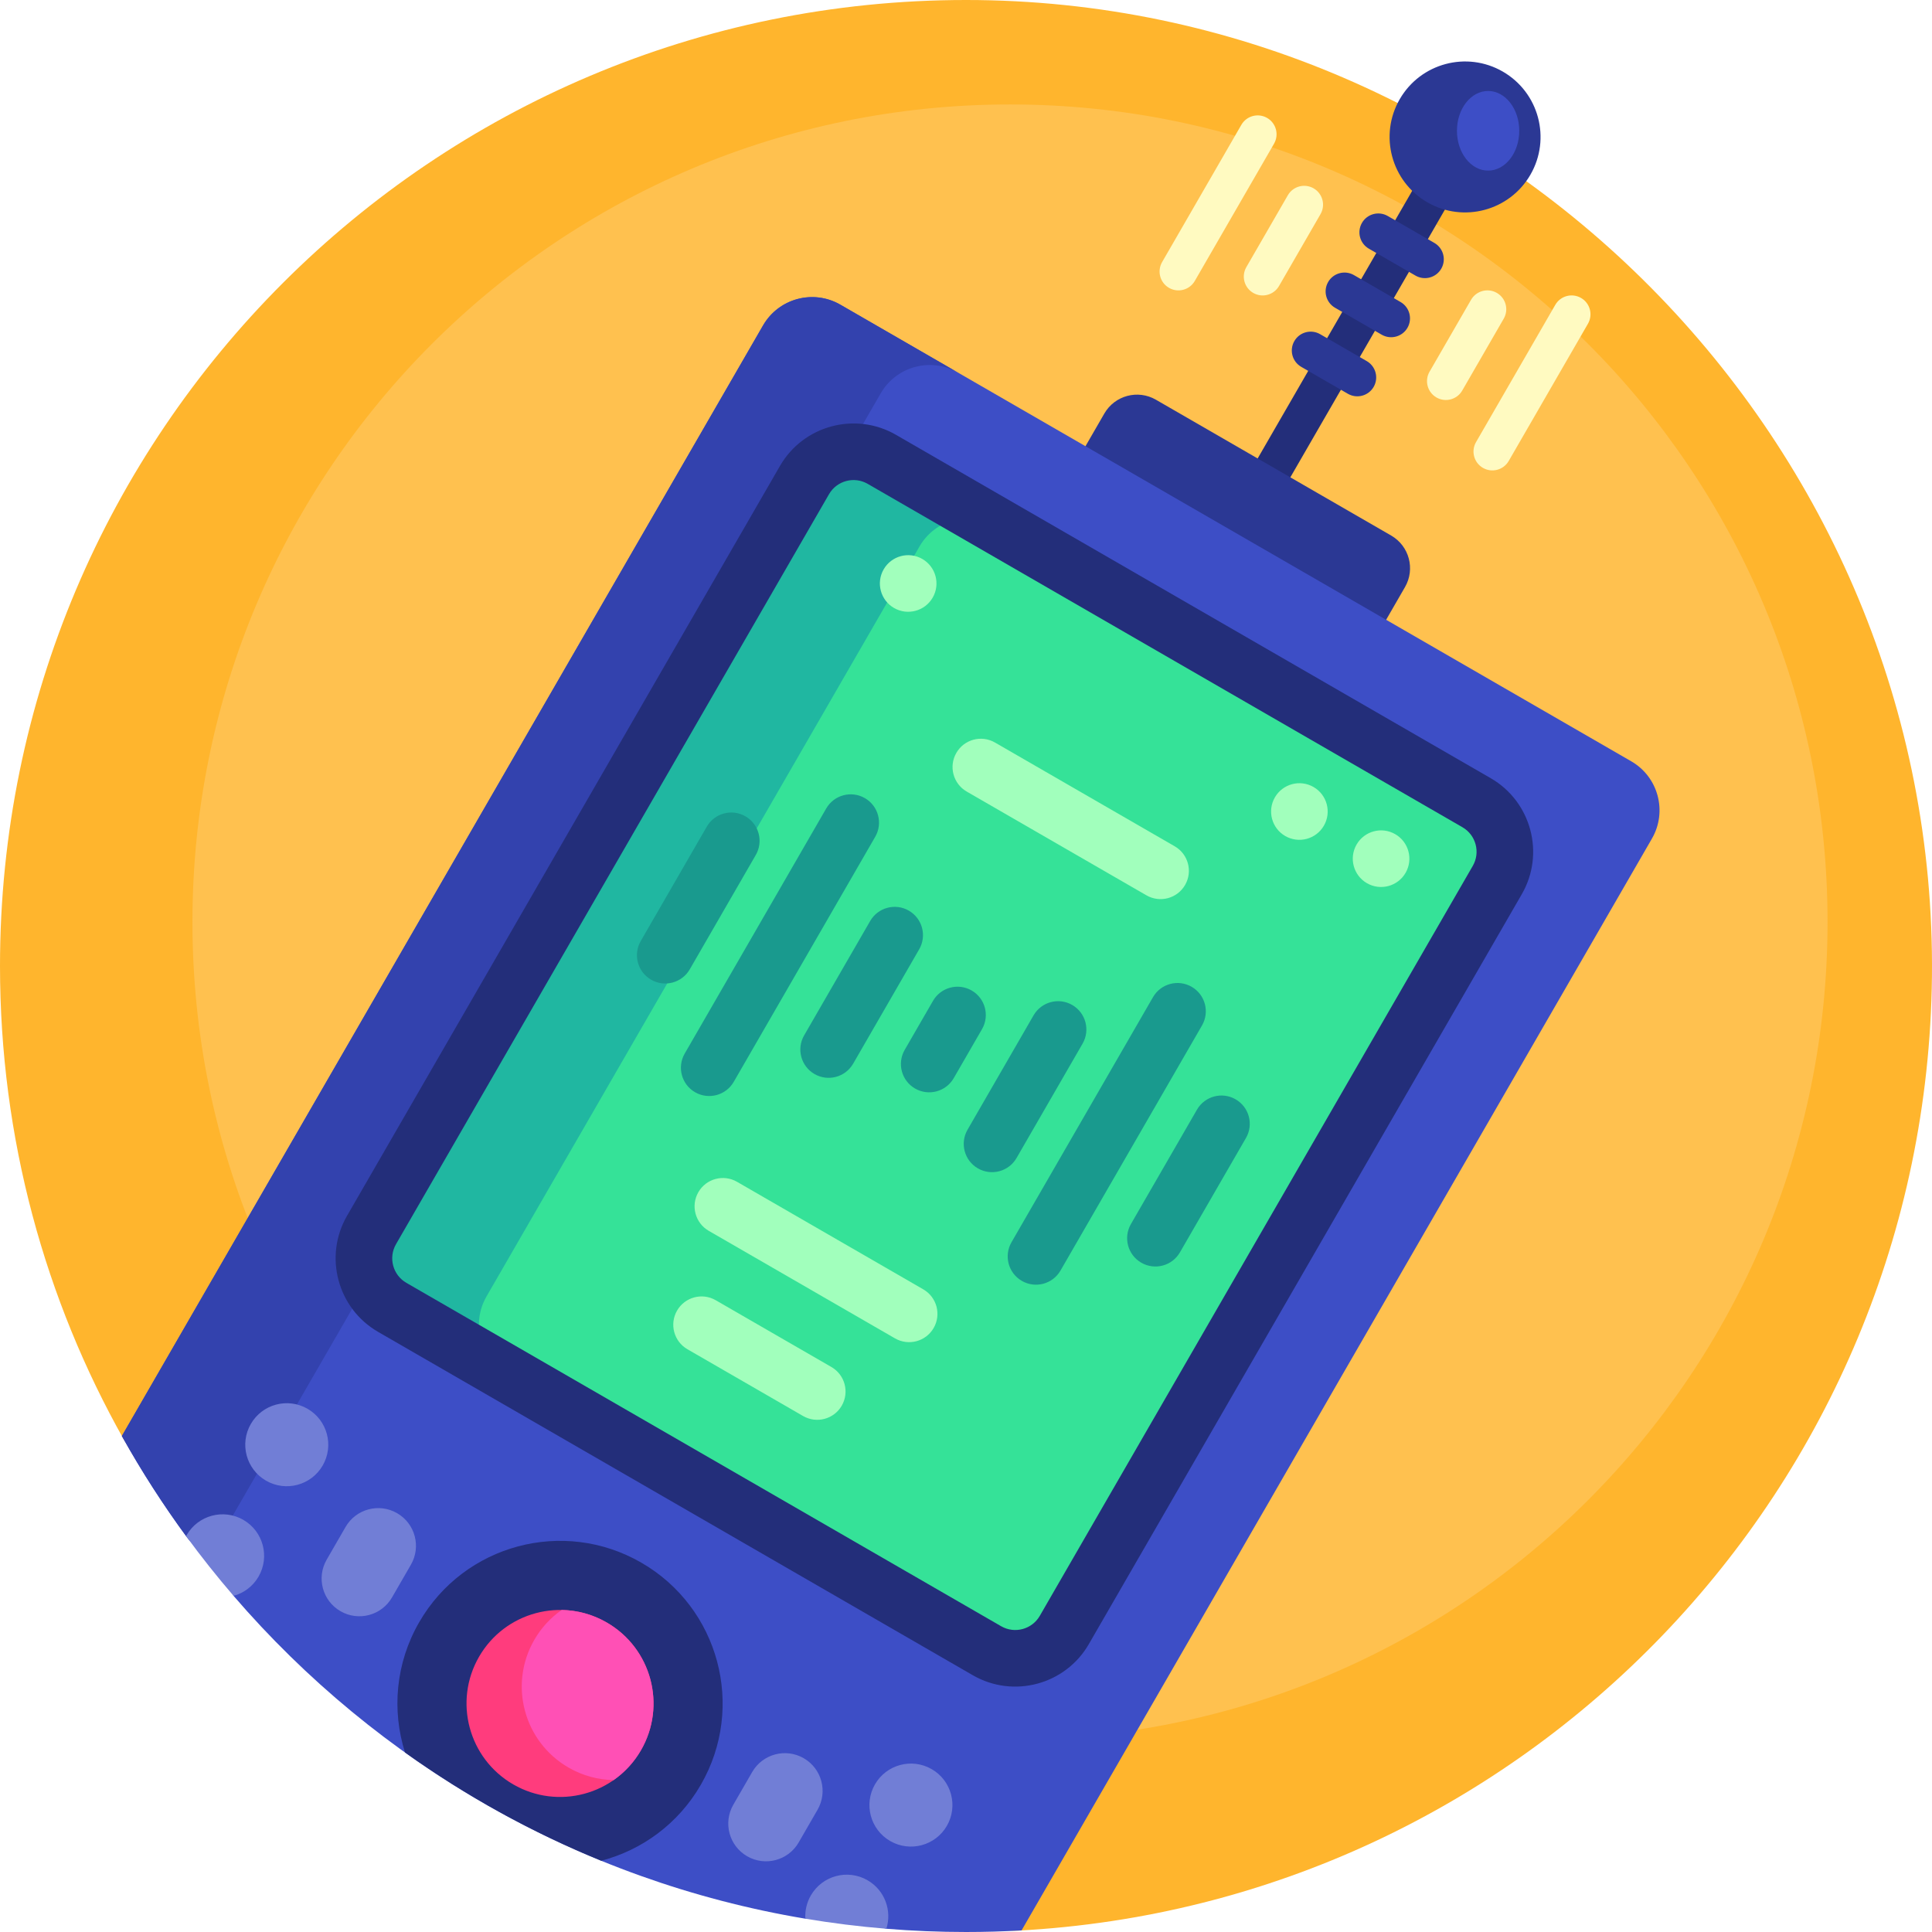 <svg id="Capa_1" enable-background="new 0 0 512 512" height="512" viewBox="0 0 512 512" width="512" xmlns="http://www.w3.org/2000/svg"><g><path d="m511.985 258.851c-1.478 135.467-108.176 245.685-242.223 252.785-5.67.3-11.095-2.432-14.136-7.227-45.389-71.585-125.325-119.102-216.36-119.102-.014 0-.028 0-.042 0-2.631 0-5.048-1.406-6.341-3.698-20.937-37.109-32.883-79.964-32.883-125.609 0-141.384 114.615-256 255.999-256 141.532 0 257.53 117.328 255.986 258.851z" fill="#ffb52d"/><path d="m484.319 244.34c0 119.658-97.002 216.66-216.66 216.66s-216.659-97.002-216.659-216.66 97.002-216.66 216.66-216.66 216.659 97.003 216.659 216.66z" fill="#ffc14f"/><path d="m349.952 56.744-11 19.053c-1.381 2.391-4.439 3.211-6.83 1.83-2.391-1.381-3.211-4.439-1.83-6.83l11-19.053c1.381-2.391 4.439-3.211 6.83-1.83 2.391 1.38 3.211 4.438 1.83 6.83zm-14.151-25.491c-2.391-1.381-5.449-.561-6.83 1.83l-21 36.373c-1.381 2.391-.561 5.449 1.83 6.83 2.391 1.381 5.449.561 6.83-1.83l21-36.373c1.381-2.391.562-5.449-1.83-6.83zm44.874 74.081c2.391 1.381 5.449.561 6.83-1.83l11-19.053c1.381-2.391.561-5.449-1.83-6.83-2.391-1.381-5.449-.561-6.83 1.83l-11 19.053c-1.381 2.392-.562 5.45 1.83 6.83zm12.32 18.661c2.391 1.381 5.449.561 6.83-1.83l21-36.373c1.381-2.391.561-5.449-1.83-6.83-2.391-1.381-5.449-.561-6.83 1.83l-21 36.373c-1.381 2.391-.561 5.449 1.83 6.83z" fill="#fffac1"/><path d="m395.09 34.464-80 138.564c-1.381 2.391-4.439 3.211-6.83 1.83s-3.211-4.439-1.83-6.83l80-138.564c1.381-2.392 4.439-3.211 6.83-1.83 2.392 1.38 3.211 4.438 1.83 6.83z" fill="#232e7a"/><path d="m372.337 155.586-5 8.661c-2.761 4.783-8.877 6.421-13.66 3.66l-62.354-36c-4.783-2.762-6.422-8.877-3.66-13.66l5-8.661c2.761-4.783 8.877-6.421 13.66-3.66l62.354 36c4.783 2.762 6.422 8.878 3.66 13.66zm33.244-109.292c-5.523 9.566-17.755 12.843-27.321 7.321s-12.843-17.755-7.321-27.321 17.755-12.843 27.321-7.321 12.844 17.755 7.321 27.321zm-42.82 19.606 12.361 7.136c2.391 1.381 5.449.561 6.83-1.83 1.381-2.391.561-5.449-1.83-6.83l-12.361-7.137c-2.391-1.381-5.449-.561-6.83 1.83-1.381 2.393-.561 5.451 1.83 6.831zm-10.788 8.83c1.381-2.391 4.439-3.211 6.83-1.83l12.361 7.136c2.391 1.381 3.211 4.439 1.83 6.83-1.381 2.391-4.439 3.211-6.83 1.83l-12.361-7.137c-2.392-1.38-3.211-4.438-1.83-6.829zm-8.959 15.659c1.381-2.391 4.439-3.211 6.83-1.83l12.361 7.136c2.391 1.381 3.211 4.439 1.83 6.83-1.381 2.391-4.439 3.211-6.83 1.83l-12.361-7.136c-2.391-1.38-3.211-4.438-1.83-6.83z" fill="#2b3894"/><path d="m402.617 34.66c0 5.828-3.696 10.553-8.255 10.553s-8.255-4.725-8.255-10.553 3.696-10.553 8.255-10.553 8.255 4.724 8.255 10.553z" fill="#3d4ec6"/><path d="m437.78 222.237-167.055 289.346c-4.873.277-9.782.417-14.725.417-7.108 0-14.148-.29-21.109-.858-1.499-.122-1.08-2.292-2.572-2.44-4.645-.461-9.253-1.046-13.821-1.752-1.055-.163-4.022 1.702-5.072 1.526-60.242-10.084-113.355-41.206-151.529-85.556-.65-.755.255-3.136-.387-3.899-3.09-3.675-6.078-7.438-8.96-11.285-.565-.755-2.677.109-3.234-.652-6.196-8.462-11.885-17.319-17.023-26.525l169.928-294.322c4.142-7.174 13.316-9.633 20.49-5.49l209.578 121c7.175 4.142 9.633 13.316 5.491 20.49z" fill="#3d4ec6"/><path d="m253.888 98.747c-7.174-4.143-16.348-1.684-20.49 5.49l-174.959 303.037c-1.853 3.21-6.407 3.496-8.608.513-6.396-8.674-12.259-17.766-17.538-27.227l169.928-294.323c4.142-7.174 13.316-9.633 20.49-5.49z" fill="#3342ae"/><path d="m396.799 233.218-114.75 198.753c-4.142 7.175-13.316 9.633-20.49 5.491l-157.617-91c-7.174-4.142-9.633-13.316-5.49-20.491l114.75-198.753c4.142-7.174 13.316-9.632 20.49-5.49l157.617 91c7.174 4.142 9.632 13.315 5.49 20.49z" fill="#20b7a1"/><path d="m396.799 233.218-114.75 198.753c-4.142 7.175-13.316 9.633-20.49 5.491l-127.139-73.404c-7.174-4.143-9.633-13.316-5.49-20.491l114.75-198.753c4.142-7.174 13.316-9.632 20.49-5.49l127.139 73.404c7.174 4.142 9.632 13.315 5.49 20.49z" fill="#35e298"/><path d="m260.245 272.735-7.5 12.991c-2.071 3.587-6.658 4.816-10.245 2.745s-4.816-6.658-2.745-10.245l7.5-12.991c2.071-3.587 6.658-4.816 10.245-2.745 3.587 2.072 4.816 6.658 2.745 10.245zm-19.395-31.405c-3.587-2.071-8.174-.842-10.245 2.745l-17.5 30.311c-2.071 3.587-.842 8.174 2.745 10.245s8.174.842 10.245-2.745l17.5-30.311c2.071-3.587.842-8.174-2.745-10.245zm-58.057 15.556 17.5-30.311c2.071-3.587.842-8.174-2.745-10.245s-8.174-.842-10.245 2.745l-17.5 30.311c-2.071 3.587-.842 8.174 2.745 10.245 3.587 2.072 8.174.843 10.245-2.745zm144.659 34.444c-3.587-2.071-8.174-.842-10.245 2.745l-17.5 30.311c-2.071 3.587-.842 8.174 2.745 10.245s8.174.842 10.245-2.745l17.5-30.311c2.071-3.587.842-8.174-2.745-10.245zm-58.056 15.556 17.5-30.311c2.071-3.587.842-8.174-2.745-10.245s-8.174-.842-10.245 2.745l-17.5 30.311c-2.071 3.587-.842 8.174 2.745 10.245 3.587 2.072 8.174.843 10.245-2.745zm-40.197-95.376c-3.587-2.071-8.174-.842-10.245 2.745l-37.5 64.952c-2.071 3.587-.842 8.174 2.745 10.245s8.174.842 10.245-2.745l37.5-64.952c2.071-3.588.842-8.174-2.745-10.245zm86.602 50c-3.587-2.071-8.174-.842-10.245 2.745l-37.5 64.952c-2.071 3.587-.842 8.174 2.745 10.245s8.174.842 10.245-2.745l37.5-64.952c2.072-3.588.843-8.174-2.745-10.245z" fill="#199a8e"/><path d="m234.182 150.878c2.071-3.587 6.658-4.816 10.245-2.746 3.587 2.071 4.816 6.658 2.745 10.245s-6.658 4.816-10.245 2.745c-3.587-2.07-4.816-6.657-2.745-10.244zm135.569 70.188c-3.587-2.071-8.174-.842-10.245 2.746-2.071 3.587-.842 8.174 2.745 10.245 3.587 2.071 8.174.842 10.245-2.745 2.071-3.588.842-8.175-2.745-10.246zm-21.65-12.5c-3.587-2.071-8.174-.842-10.245 2.746-2.071 3.587-.842 8.174 2.745 10.245 3.587 2.071 8.174.842 10.245-2.745 2.071-3.588.842-8.175-2.745-10.246zm-36.785 15.713-47.632-27.5c-3.587-2.071-8.174-.842-10.245 2.745s-.842 8.174 2.745 10.246l47.632 27.5c3.587 2.071 8.174.842 10.245-2.746 2.071-3.587.842-8.174-2.745-10.245zm-66.634 117.413-49.363-28.5c-3.587-2.071-8.174-.842-10.245 2.745-2.071 3.587-.842 8.174 2.745 10.245l49.363 28.5c3.587 2.071 8.174.842 10.245-2.745 2.071-3.586.842-8.173-2.745-10.245zm-24.353 20.581-30.657-17.7c-3.587-2.071-8.174-.842-10.245 2.745s-.842 8.174 2.745 10.245l30.657 17.7c3.587 2.071 8.174.842 10.245-2.745s.842-8.174-2.745-10.245z" fill="#a1ffbc"/><path d="m395.059 206.232-157.617-91c-10.745-6.203-24.532-2.509-30.736 8.235l-114.75 198.754c-6.203 10.745-2.509 24.532 8.236 30.736l157.617 91c10.744 6.203 24.532 2.509 30.736-8.236l114.75-198.753c6.202-10.744 2.508-24.532-8.236-30.736zm-4.755 23.236-114.75 198.753c-2.068 3.582-6.664 4.813-10.245 2.745l-157.617-91c-3.582-2.067-4.813-6.663-2.745-10.245l114.75-198.753c2.068-3.582 6.664-4.813 10.245-2.745l157.617 91c3.581 2.068 4.813 6.663 2.745 10.245zm-204.576 243.511c-5.993 10.381-15.654 17.324-26.401 20.138-18.514-7.556-35.945-17.217-51.995-28.686-3.517-11.127-2.529-23.637 3.766-34.54 11.898-20.608 38.251-27.669 58.859-15.771 20.608 11.899 27.669 38.251 15.771 58.859z" fill="#232e7a"/><path d="m108.894 414.666-5 8.66c-2.761 4.783-8.877 6.422-13.66 3.66-4.783-2.761-6.422-8.877-3.66-13.66l5-8.66c2.761-4.783 8.877-6.422 13.66-3.66 4.783 2.761 6.422 8.877 3.66 13.66zm-44.398-11.882c-5.261-3.038-11.989-1.235-15.026 4.026-.052.091-.103.183-.153.274 3.988 5.446 8.185 10.728 12.581 15.835 2.697-.737 5.116-2.497 6.625-5.109 3.036-5.261 1.234-11.989-4.027-15.026zm17-29.445c-5.261-3.037-11.989-1.234-15.026 4.026-3.038 5.261-1.235 11.989 4.026 15.026 5.261 3.038 11.989 1.235 15.026-4.026s1.235-11.988-4.026-15.026zm131.502 92.606c-4.783-2.761-10.899-1.123-13.66 3.66l-5 8.661c-2.761 4.783-1.123 10.898 3.66 13.66 4.783 2.761 10.899 1.123 13.66-3.66l5-8.661c2.762-4.782 1.123-10.898-3.66-13.66zm33.909 2.894c-5.261-3.037-11.989-1.234-15.026 4.026-3.038 5.261-1.235 11.989 4.026 15.026s11.989 1.235 15.026-4.026 1.235-11.988-4.026-15.026zm-17 29.445c-5.261-3.038-11.989-1.235-15.026 4.026-1.121 1.941-1.582 4.083-1.454 6.165 7.061 1.182 14.221 2.075 21.465 2.667 1.536-4.82-.425-10.225-4.985-12.858z" fill="#717ed6"/><path d="m169.868 463.823c-6.841 11.85-21.994 15.91-33.843 9.068s-15.91-21.994-9.068-33.843 21.994-15.91 33.843-9.068c11.85 6.841 15.91 21.994 9.068 33.843z" fill="#ff3c7d"/><path d="m162.616 471.742c-4.069-.068-8.179-1.141-11.953-3.32-11.85-6.841-15.91-21.994-9.068-33.843 1.874-3.245 4.37-5.906 7.252-7.919 4.069.068 8.179 1.141 11.953 3.32 11.85 6.841 15.91 21.994 9.068 33.843-1.873 3.245-4.37 5.906-7.252 7.919z" fill="#ff50b5"/></g></svg>